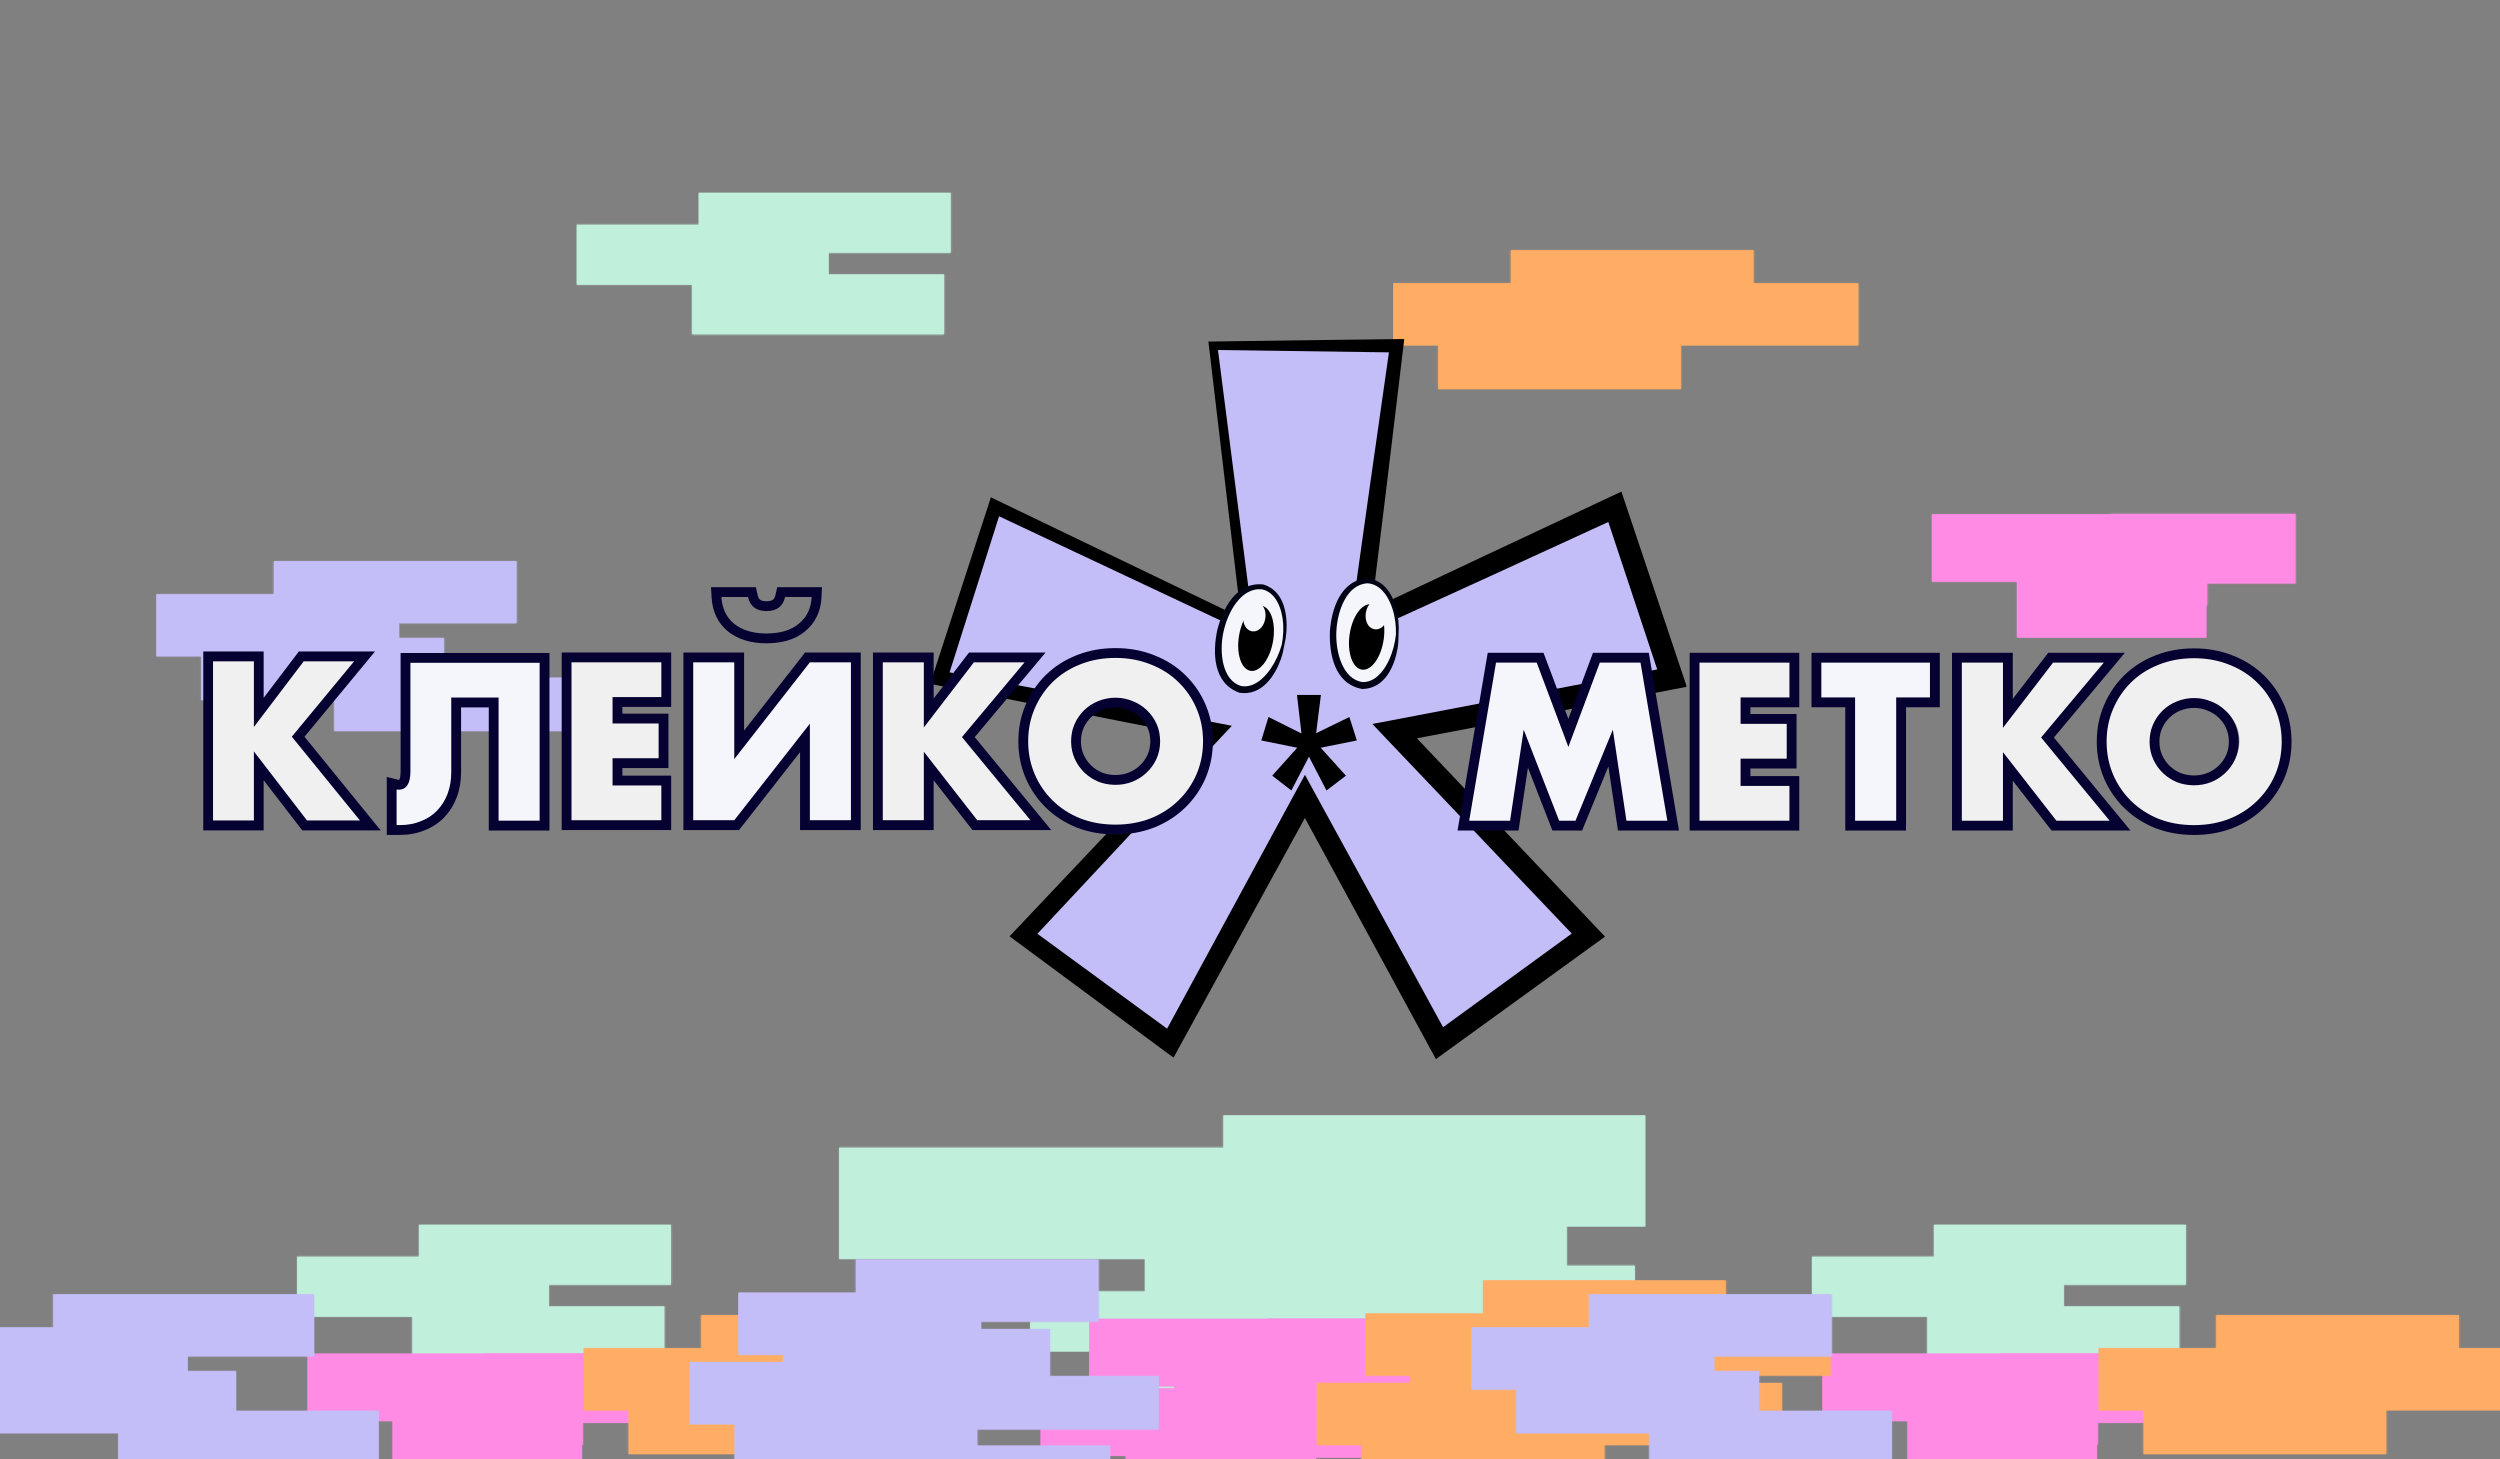 <svg width="1439" height="840" viewBox="0 0 1439 840" fill="none" xmlns="http://www.w3.org/2000/svg">
<rect x="0" y="0" width="1439" height="840" fill="#808080" stroke="none"/>
<mask id="path-1-inside-1_906_1628" fill="white">
<path d="M946.999 705.944H901.763V728.592H941.021V793.867H698.258V756.588H659V724.594H483V660.65H704.236V642H946.999V705.944Z"/>
</mask>
<path d="M946.999 705.944H901.763V728.592H941.021V793.867H698.258V756.588H659V724.594H483V660.65H704.236V642H946.999V705.944Z" fill="#C0EFDB"/>
<path d="M946.999 705.944V711.944C950.313 711.944 952.999 709.258 952.999 705.944H946.999ZM901.763 705.944V699.944C898.449 699.944 895.763 702.631 895.763 705.944H901.763ZM901.763 728.592H895.763C895.763 731.906 898.449 734.592 901.763 734.592V728.592ZM941.021 728.592H947.021C947.021 725.278 944.334 722.592 941.021 722.592V728.592ZM941.021 793.867V799.867C944.334 799.867 947.021 797.181 947.021 793.867H941.021ZM698.258 793.867H692.258C692.258 797.181 694.944 799.867 698.258 799.867V793.867ZM698.258 756.588H704.258C704.258 753.274 701.572 750.588 698.258 750.588V756.588ZM659 756.588H653C653 759.902 655.686 762.588 659 762.588V756.588ZM659 724.594H665C665 721.28 662.314 718.594 659 718.594V724.594ZM483 724.594H477C477 727.907 479.686 730.594 483 730.594V724.594ZM483 660.65V654.65C479.686 654.65 477 657.337 477 660.65H483ZM704.236 660.65V666.65C707.55 666.65 710.236 663.964 710.236 660.65H704.236ZM704.236 642V636C700.923 636 698.236 638.686 698.236 642H704.236ZM946.999 642H952.999C952.999 638.686 950.313 636 946.999 636V642ZM946.999 705.944V699.944H901.763V705.944V711.944H946.999V705.944ZM901.763 705.944H895.763V728.592H901.763H907.763V705.944H901.763ZM901.763 728.592V734.592H941.021V728.592V722.592H901.763V728.592ZM941.021 728.592H935.021V793.867H941.021H947.021V728.592H941.021ZM941.021 793.867V787.867H698.258V793.867V799.867H941.021V793.867ZM698.258 793.867H704.258V756.588H698.258H692.258V793.867H698.258ZM698.258 756.588V750.588H659V756.588V762.588H698.258V756.588ZM659 756.588H665V724.594H659H653V756.588H659ZM659 724.594V718.594H483V724.594V730.594H659V724.594ZM483 724.594H489V660.65H483H477V724.594H483ZM483 660.65V666.65H704.236V660.65V654.65H483V660.65ZM704.236 660.65H710.236V642H704.236H698.236V660.65H704.236ZM704.236 642V648H946.999V642V636H704.236V642ZM946.999 642H940.999V705.944H946.999H952.999V642H946.999Z" fill="#C0EFDB" mask="url(#path-1-inside-1_906_1628)"/>
<mask id="path-3-inside-2_906_1628" fill="white">
<path d="M1258.2 739.464H1187.96V751.941H1254.37V786.405H1109.41V757.884H1043V723.42H1113.24V705H1258.2V739.464Z"/>
</mask>
<path d="M1258.2 739.464H1187.96V751.941H1254.37V786.405H1109.41V757.884H1043V723.42H1113.24V705H1258.2V739.464Z" fill="#C0EFDB"/>
<path d="M1258.2 739.464V745.464C1261.51 745.464 1264.2 742.778 1264.2 739.464H1258.2ZM1187.96 739.464V733.464C1184.64 733.464 1181.96 736.15 1181.96 739.464H1187.96ZM1187.96 751.941H1181.96C1181.96 755.255 1184.64 757.941 1187.96 757.941V751.941ZM1254.37 751.941H1260.37C1260.37 748.628 1257.68 745.941 1254.37 745.941V751.941ZM1254.37 786.405V792.405C1257.68 792.405 1260.37 789.719 1260.37 786.405H1254.37ZM1109.41 786.405H1103.41C1103.41 789.719 1106.1 792.405 1109.41 792.405V786.405ZM1109.41 757.884H1115.41C1115.41 754.57 1112.73 751.884 1109.41 751.884V757.884ZM1043 757.884H1037C1037 761.197 1039.69 763.884 1043 763.884V757.884ZM1043 723.42V717.42C1039.69 717.42 1037 720.106 1037 723.42H1043ZM1113.24 723.42V729.42C1116.56 729.42 1119.24 726.734 1119.24 723.42H1113.24ZM1113.24 705V699C1109.93 699 1107.24 701.686 1107.24 705H1113.24ZM1258.2 705H1264.2C1264.2 701.686 1261.51 699 1258.2 699V705ZM1258.2 739.464V733.464H1187.96V739.464V745.464H1258.2V739.464ZM1187.96 739.464H1181.96V751.941H1187.96H1193.96V739.464H1187.96ZM1187.96 751.941V757.941H1254.37V751.941V745.941H1187.96V751.941ZM1254.37 751.941H1248.37V786.405H1254.37H1260.37V751.941H1254.37ZM1254.37 786.405V780.405H1109.41V786.405V792.405H1254.37V786.405ZM1109.41 786.405H1115.41V757.884H1109.41H1103.41V786.405H1109.41ZM1109.41 757.884V751.884H1043V757.884V763.884H1109.41V757.884ZM1043 757.884H1049V723.42H1043H1037V757.884H1043ZM1043 723.42V729.42H1113.24V723.42V717.42H1043V723.42ZM1113.24 723.42H1119.24V705H1113.24H1107.24V723.42H1113.24ZM1113.24 705V711H1258.2V705V699H1113.24V705ZM1258.2 705H1252.2V739.464H1258.2H1264.2V705H1258.2Z" fill="#C0EFDB" mask="url(#path-3-inside-2_906_1628)"/>
<mask id="path-5-inside-3_906_1628" fill="white">
<path d="M386.201 739.464H315.958V751.941H382.37V786.405H237.413V757.884H171V723.42H241.243V705H386.201V739.464Z"/>
</mask>
<path d="M386.201 739.464H315.958V751.941H382.37V786.405H237.413V757.884H171V723.42H241.243V705H386.201V739.464Z" fill="#C0EFDB"/>
<path d="M386.201 739.464V745.464C389.515 745.464 392.201 742.778 392.201 739.464H386.201ZM315.958 739.464V733.464C312.644 733.464 309.958 736.15 309.958 739.464H315.958ZM315.958 751.941H309.958C309.958 755.255 312.644 757.941 315.958 757.941V751.941ZM382.37 751.941H388.37C388.37 748.628 385.684 745.941 382.37 745.941V751.941ZM382.37 786.405V792.405C385.684 792.405 388.37 789.719 388.37 786.405H382.37ZM237.413 786.405H231.413C231.413 789.719 234.099 792.405 237.413 792.405V786.405ZM237.413 757.884H243.413C243.413 754.57 240.727 751.884 237.413 751.884V757.884ZM171 757.884H165C165 761.197 167.686 763.884 171 763.884V757.884ZM171 723.42V717.42C167.686 717.42 165 720.106 165 723.42H171ZM241.243 723.42V729.42C244.557 729.42 247.243 726.734 247.243 723.42H241.243ZM241.243 705V699C237.929 699 235.243 701.686 235.243 705H241.243ZM386.201 705H392.201C392.201 701.686 389.515 699 386.201 699V705ZM386.201 739.464V733.464H315.958V739.464V745.464H386.201V739.464ZM315.958 739.464H309.958V751.941H315.958H321.958V739.464H315.958ZM315.958 751.941V757.941H382.37V751.941V745.941H315.958V751.941ZM382.37 751.941H376.37V786.405H382.37H388.37V751.941H382.37ZM382.37 786.405V780.405H237.413V786.405V792.405H382.37V786.405ZM237.413 786.405H243.413V757.884H237.413H231.413V786.405H237.413ZM237.413 757.884V751.884H171V757.884V763.884H237.413V757.884ZM171 757.884H177V723.42H171H165V757.884H171ZM171 723.42V729.42H241.243V723.42V717.42H171V723.42ZM241.243 723.42H247.243V705H241.243H235.243V723.42H241.243ZM241.243 705V711H386.201V705V699H241.243V705ZM386.201 705H380.201V739.464H386.201H392.201V705H386.201Z" fill="#C0EFDB" mask="url(#path-5-inside-3_906_1628)"/>
<mask id="path-7-inside-4_906_1628" fill="white">
<path d="M808.201 759.464H737.958V771.941H804.37V806.405H659.413V777.884H593V743.42H663.243V725H808.201V759.464Z"/>
</mask>
<path d="M808.201 759.464H737.958V771.941H804.37V806.405H659.413V777.884H593V743.42H663.243V725H808.201V759.464Z" fill="#C0EFDB"/>
<path d="M808.201 759.464V765.464C811.515 765.464 814.201 762.778 814.201 759.464H808.201ZM737.958 759.464V753.464C734.644 753.464 731.958 756.15 731.958 759.464H737.958ZM737.958 771.941H731.958C731.958 775.255 734.644 777.941 737.958 777.941V771.941ZM804.37 771.941H810.37C810.37 768.628 807.684 765.941 804.37 765.941V771.941ZM804.37 806.405V812.405C807.684 812.405 810.37 809.719 810.37 806.405H804.37ZM659.413 806.405H653.413C653.413 809.719 656.099 812.405 659.413 812.405V806.405ZM659.413 777.884H665.413C665.413 774.57 662.727 771.884 659.413 771.884V777.884ZM593 777.884H587C587 781.197 589.686 783.884 593 783.884V777.884ZM593 743.42V737.42C589.686 737.42 587 740.106 587 743.42H593ZM663.243 743.42V749.42C666.557 749.42 669.243 746.734 669.243 743.42H663.243ZM663.243 725V719C659.929 719 657.243 721.686 657.243 725H663.243ZM808.201 725H814.201C814.201 721.686 811.515 719 808.201 719V725ZM808.201 759.464V753.464H737.958V759.464V765.464H808.201V759.464ZM737.958 759.464H731.958V771.941H737.958H743.958V759.464H737.958ZM737.958 771.941V777.941H804.37V771.941V765.941H737.958V771.941ZM804.37 771.941H798.37V806.405H804.37H810.37V771.941H804.37ZM804.37 806.405V800.405H659.413V806.405V812.405H804.37V806.405ZM659.413 806.405H665.413V777.884H659.413H653.413V806.405H659.413ZM659.413 777.884V771.884H593V777.884V783.884H659.413V777.884ZM593 777.884H599V743.42H593H587V777.884H593ZM593 743.42V749.42H663.243V743.42V737.42H593V743.42ZM663.243 743.42H669.243V725H663.243H657.243V743.42H663.243ZM663.243 725V731H808.201V725V719H663.243V725ZM808.201 725H802.201V759.464H808.201H814.201V725H808.201Z" fill="#C0EFDB" mask="url(#path-7-inside-4_906_1628)"/>
<mask id="path-9-inside-5_906_1628" fill="white">
<path d="M836.279 799H785.421V811.598H784.947V830.184H675.947V797.972H627V759.184H729.279V759H836.279V799Z"/>
</mask>
<path d="M836.279 799H785.421V811.598H784.947V830.184H675.947V797.972H627V759.184H729.279V759H836.279V799Z" fill="#FF8BE4"/>
<path d="M836.279 799V805C839.593 805 842.279 802.314 842.279 799H836.279ZM785.421 799V793C782.107 793 779.421 795.686 779.421 799H785.421ZM785.421 811.598V817.598C788.735 817.598 791.421 814.911 791.421 811.598H785.421ZM784.947 811.598V805.598C781.634 805.598 778.947 808.284 778.947 811.598H784.947ZM784.947 830.184V836.184C788.261 836.184 790.947 833.497 790.947 830.184H784.947ZM675.947 830.184H669.947C669.947 833.497 672.634 836.184 675.947 836.184V830.184ZM675.947 797.972H681.947C681.947 794.658 679.261 791.972 675.947 791.972V797.972ZM627 797.972H621C621 801.285 623.686 803.972 627 803.972V797.972ZM627 759.184V753.184C623.686 753.184 621 755.87 621 759.184H627ZM729.279 759.184V765.184C732.593 765.184 735.279 762.497 735.279 759.184H729.279ZM729.279 759V753C725.966 753 723.279 755.686 723.279 759H729.279ZM836.279 759H842.279C842.279 755.686 839.593 753 836.279 753V759ZM836.279 799V793H785.421V799V805H836.279V799ZM785.421 799H779.421V811.598H785.421H791.421V799H785.421ZM785.421 811.598V805.598H784.947V811.598V817.598H785.421V811.598ZM784.947 811.598H778.947V830.184H784.947H790.947V811.598H784.947ZM784.947 830.184V824.184H675.947V830.184V836.184H784.947V830.184ZM675.947 830.184H681.947V797.972H675.947H669.947V830.184H675.947ZM675.947 797.972V791.972H627V797.972V803.972H675.947V797.972ZM627 797.972H633V759.184H627H621V797.972H627ZM627 759.184V765.184H729.279V759.184V753.184H627V759.184ZM729.279 759.184H735.279V759H729.279H723.279V759.184H729.279ZM729.279 759V765H836.279V759V753H729.279V759ZM836.279 759H830.279V799H836.279H842.279V759H836.279Z" fill="#FF8BE4" mask="url(#path-9-inside-5_906_1628)"/>
<mask id="path-11-inside-6_906_1628" fill="white">
<path d="M1258.28 819H1207.42V831.598H1206.95V850.184H1097.95V817.972H1049V779.184H1151.28V779H1258.28V819Z"/>
</mask>
<path d="M1258.28 819H1207.42V831.598H1206.95V850.184H1097.95V817.972H1049V779.184H1151.28V779H1258.28V819Z" fill="#FF8BE4"/>
<path d="M1258.28 819V825C1261.59 825 1264.28 822.314 1264.28 819H1258.28ZM1207.42 819V813C1204.11 813 1201.42 815.686 1201.42 819H1207.42ZM1207.42 831.598V837.598C1210.73 837.598 1213.42 834.911 1213.42 831.598H1207.42ZM1206.95 831.598V825.598C1203.63 825.598 1200.95 828.284 1200.95 831.598H1206.95ZM1206.95 850.184V856.184C1210.26 856.184 1212.95 853.497 1212.95 850.184H1206.95ZM1097.95 850.184H1091.95C1091.95 853.497 1094.63 856.184 1097.95 856.184V850.184ZM1097.95 817.972H1103.95C1103.95 814.658 1101.26 811.972 1097.95 811.972V817.972ZM1049 817.972H1043C1043 821.285 1045.69 823.972 1049 823.972V817.972ZM1049 779.184V773.184C1045.69 773.184 1043 775.87 1043 779.184H1049ZM1151.28 779.184V785.184C1154.59 785.184 1157.28 782.497 1157.28 779.184H1151.28ZM1151.28 779V773C1147.97 773 1145.28 775.686 1145.28 779H1151.28ZM1258.28 779H1264.28C1264.28 775.686 1261.59 773 1258.28 773V779ZM1258.28 819V813H1207.42V819V825H1258.28V819ZM1207.42 819H1201.42V831.598H1207.42H1213.42V819H1207.42ZM1207.42 831.598V825.598H1206.95V831.598V837.598H1207.42V831.598ZM1206.95 831.598H1200.95V850.184H1206.95H1212.95V831.598H1206.95ZM1206.95 850.184V844.184H1097.95V850.184V856.184H1206.95V850.184ZM1097.95 850.184H1103.95V817.972H1097.95H1091.95V850.184H1097.95ZM1097.95 817.972V811.972H1049V817.972V823.972H1097.95V817.972ZM1049 817.972H1055V779.184H1049H1043V817.972H1049ZM1049 779.184V785.184H1151.28V779.184V773.184H1049V779.184ZM1151.28 779.184H1157.28V779H1151.28H1145.28V779.184H1151.28ZM1151.28 779V785H1258.28V779V773H1151.28V779ZM1258.28 779H1252.28V819H1258.28H1264.28V779H1258.28Z" fill="#FF8BE4" mask="url(#path-11-inside-6_906_1628)"/>
<mask id="path-13-inside-7_906_1628" fill="white">
<path d="M386.279 819H335.421V831.598H334.947V850.184H225.947V817.972H177V779.184H279.279V779H386.279V819Z"/>
</mask>
<path d="M386.279 819H335.421V831.598H334.947V850.184H225.947V817.972H177V779.184H279.279V779H386.279V819Z" fill="#FF8BE4"/>
<path d="M386.279 819V825C389.593 825 392.279 822.314 392.279 819H386.279ZM335.421 819V813C332.107 813 329.421 815.686 329.421 819H335.421ZM335.421 831.598V837.598C338.735 837.598 341.421 834.911 341.421 831.598H335.421ZM334.947 831.598V825.598C331.634 825.598 328.947 828.284 328.947 831.598H334.947ZM334.947 850.184V856.184C338.261 856.184 340.947 853.497 340.947 850.184H334.947ZM225.947 850.184H219.947C219.947 853.497 222.634 856.184 225.947 856.184V850.184ZM225.947 817.972H231.947C231.947 814.658 229.261 811.972 225.947 811.972V817.972ZM177 817.972H171C171 821.285 173.686 823.972 177 823.972V817.972ZM177 779.184V773.184C173.686 773.184 171 775.87 171 779.184H177ZM279.279 779.184V785.184C282.593 785.184 285.279 782.497 285.279 779.184H279.279ZM279.279 779V773C275.966 773 273.279 775.686 273.279 779H279.279ZM386.279 779H392.279C392.279 775.686 389.593 773 386.279 773V779ZM386.279 819V813H335.421V819V825H386.279V819ZM335.421 819H329.421V831.598H335.421H341.421V819H335.421ZM335.421 831.598V825.598H334.947V831.598V837.598H335.421V831.598ZM334.947 831.598H328.947V850.184H334.947H340.947V831.598H334.947ZM334.947 850.184V844.184H225.947V850.184V856.184H334.947V850.184ZM225.947 850.184H231.947V817.972H225.947H219.947V850.184H225.947ZM225.947 817.972V811.972H177V817.972V823.972H225.947V817.972ZM177 817.972H183V779.184H177H171V817.972H177ZM177 779.184V785.184H279.279V779.184V773.184H177V779.184ZM279.279 779.184H285.279V779H279.279H273.279V779.184H279.279ZM279.279 779V785H386.279V779V773H279.279V779ZM386.279 779H380.279V819H386.279H392.279V779H386.279Z" fill="#FF8BE4" mask="url(#path-13-inside-7_906_1628)"/>
<mask id="path-15-inside-8_906_1628" fill="white">
<path d="M808.279 839H757.421V851.598H756.947V870.184H647.947V837.972H599V799.184H701.279V799H808.279V839Z"/>
</mask>
<path d="M808.279 839H757.421V851.598H756.947V870.184H647.947V837.972H599V799.184H701.279V799H808.279V839Z" fill="#FF8BE4"/>
<path d="M808.279 839V845C811.593 845 814.279 842.314 814.279 839H808.279ZM757.421 839V833C754.107 833 751.421 835.686 751.421 839H757.421ZM757.421 851.598V857.598C760.735 857.598 763.421 854.911 763.421 851.598H757.421ZM756.947 851.598V845.598C753.634 845.598 750.947 848.284 750.947 851.598H756.947ZM756.947 870.184V876.184C760.261 876.184 762.947 873.497 762.947 870.184H756.947ZM647.947 870.184H641.947C641.947 873.497 644.634 876.184 647.947 876.184V870.184ZM647.947 837.972H653.947C653.947 834.658 651.261 831.972 647.947 831.972V837.972ZM599 837.972H593C593 841.285 595.686 843.972 599 843.972V837.972ZM599 799.184V793.184C595.686 793.184 593 795.87 593 799.184H599ZM701.279 799.184V805.184C704.593 805.184 707.279 802.497 707.279 799.184H701.279ZM701.279 799V793C697.966 793 695.279 795.686 695.279 799H701.279ZM808.279 799H814.279C814.279 795.686 811.593 793 808.279 793V799ZM808.279 839V833H757.421V839V845H808.279V839ZM757.421 839H751.421V851.598H757.421H763.421V839H757.421ZM757.421 851.598V845.598H756.947V851.598V857.598H757.421V851.598ZM756.947 851.598H750.947V870.184H756.947H762.947V851.598H756.947ZM756.947 870.184V864.184H647.947V870.184V876.184H756.947V870.184ZM647.947 870.184H653.947V837.972H647.947H641.947V870.184H647.947ZM647.947 837.972V831.972H599V837.972V843.972H647.947V837.972ZM599 837.972H605V799.184H599H593V837.972H599ZM599 799.184V805.184H701.279V799.184V793.184H599V799.184ZM701.279 799.184H707.279V799H701.279H695.279V799.184H701.279ZM701.279 799V805H808.279V799V793H701.279V799ZM808.279 799H802.279V839H808.279H814.279V799H808.279Z" fill="#FF8BE4" mask="url(#path-15-inside-8_906_1628)"/>
<mask id="path-17-inside-9_906_1628" fill="white">
<path d="M993.305 756.069H1053.59V791.748H951.475V816.97H811.836V791.748H786V756.069H853.666V737H993.305V756.069Z"/>
</mask>
<path d="M993.305 756.069H1053.59V791.748H951.475V816.97H811.836V791.748H786V756.069H853.666V737H993.305V756.069Z" fill="#FFAD64"/>
<path d="M993.305 756.069H987.305C987.305 759.383 989.991 762.069 993.305 762.069V756.069ZM1053.59 756.069H1059.59C1059.59 752.756 1056.9 750.069 1053.59 750.069V756.069ZM1053.59 791.748V797.748C1056.9 797.748 1059.59 795.062 1059.59 791.748H1053.59ZM951.475 791.748V785.748C948.161 785.748 945.475 788.434 945.475 791.748H951.475ZM951.475 816.97V822.97C954.788 822.97 957.475 820.283 957.475 816.97H951.475ZM811.836 816.97H805.836C805.836 820.283 808.522 822.97 811.836 822.97V816.97ZM811.836 791.748H817.836C817.836 788.434 815.15 785.748 811.836 785.748V791.748ZM786 791.748H780C780 795.062 782.686 797.748 786 797.748V791.748ZM786 756.069V750.069C782.686 750.069 780 752.756 780 756.069H786ZM853.666 756.069V762.069C856.98 762.069 859.666 759.383 859.666 756.069H853.666ZM853.666 737V731C850.352 731 847.666 733.686 847.666 737H853.666ZM993.305 737H999.305C999.305 733.686 996.618 731 993.305 731V737ZM993.305 756.069V762.069H1053.59V756.069V750.069H993.305V756.069ZM1053.59 756.069H1047.59V791.748H1053.59H1059.59V756.069H1053.59ZM1053.59 791.748V785.748H951.475V791.748V797.748H1053.59V791.748ZM951.475 791.748H945.475V816.97H951.475H957.475V791.748H951.475ZM951.475 816.97V810.97H811.836V816.97V822.97H951.475V816.97ZM811.836 816.97H817.836V791.748H811.836H805.836V816.97H811.836ZM811.836 791.748V785.748H786V791.748V797.748H811.836V791.748ZM786 791.748H792V756.069H786H780V791.748H786ZM786 756.069V762.069H853.666V756.069V750.069H786V756.069ZM853.666 756.069H859.666V737H853.666H847.666V756.069H853.666ZM853.666 737V743H993.305V737V731H853.666V737ZM993.305 737H987.305V756.069H993.305H999.305V737H993.305Z" fill="#FFAD64" mask="url(#path-17-inside-9_906_1628)"/>
<mask id="path-19-inside-10_906_1628" fill="white">
<path d="M1415.3 776.069H1475.59V811.748H1373.47V836.97H1233.84V811.748H1208V776.069H1275.67V757H1415.3V776.069Z"/>
</mask>
<path d="M1415.3 776.069H1475.59V811.748H1373.47V836.97H1233.84V811.748H1208V776.069H1275.67V757H1415.3V776.069Z" fill="#FFAD64"/>
<path d="M1415.3 776.069H1409.3C1409.3 779.383 1411.99 782.069 1415.3 782.069V776.069ZM1475.59 776.069H1481.59C1481.59 772.756 1478.9 770.069 1475.59 770.069V776.069ZM1475.59 811.748V817.748C1478.9 817.748 1481.59 815.062 1481.59 811.748H1475.59ZM1373.47 811.748V805.748C1370.16 805.748 1367.47 808.434 1367.47 811.748H1373.47ZM1373.47 836.97V842.97C1376.79 842.97 1379.47 840.283 1379.47 836.97H1373.47ZM1233.84 836.97H1227.84C1227.84 840.283 1230.52 842.97 1233.84 842.97V836.97ZM1233.84 811.748H1239.84C1239.84 808.434 1237.15 805.748 1233.84 805.748V811.748ZM1208 811.748H1202C1202 815.062 1204.69 817.748 1208 817.748V811.748ZM1208 776.069V770.069C1204.69 770.069 1202 772.756 1202 776.069H1208ZM1275.67 776.069V782.069C1278.98 782.069 1281.67 779.383 1281.67 776.069H1275.67ZM1275.67 757V751C1272.35 751 1269.67 753.686 1269.67 757H1275.67ZM1415.3 757H1421.3C1421.3 753.686 1418.62 751 1415.3 751V757ZM1415.3 776.069V782.069H1475.59V776.069V770.069H1415.3V776.069ZM1475.59 776.069H1469.59V811.748H1475.59H1481.59V776.069H1475.59ZM1475.59 811.748V805.748H1373.47V811.748V817.748H1475.59V811.748ZM1373.47 811.748H1367.47V836.97H1373.47H1379.47V811.748H1373.47ZM1373.47 836.97V830.97H1233.84V836.97V842.97H1373.47V836.97ZM1233.84 836.97H1239.84V811.748H1233.84H1227.84V836.97H1233.84ZM1233.84 811.748V805.748H1208V811.748V817.748H1233.84V811.748ZM1208 811.748H1214V776.069H1208H1202V811.748H1208ZM1208 776.069V782.069H1275.67V776.069V770.069H1208V776.069ZM1275.67 776.069H1281.67V757H1275.67H1269.67V776.069H1275.67ZM1275.67 757V763H1415.3V757V751H1275.67V757ZM1415.3 757H1409.3V776.069H1415.3H1421.3V757H1415.3Z" fill="#FFAD64" mask="url(#path-19-inside-10_906_1628)"/>
<mask id="path-21-inside-11_906_1628" fill="white">
<path d="M543.305 776.069H603.59V811.748H501.475V836.97H361.836V811.748H336V776.069H403.666V757H543.305V776.069Z"/>
</mask>
<path d="M543.305 776.069H603.59V811.748H501.475V836.97H361.836V811.748H336V776.069H403.666V757H543.305V776.069Z" fill="#FFAD64"/>
<path d="M543.305 776.069H537.305C537.305 779.383 539.991 782.069 543.305 782.069V776.069ZM603.59 776.069H609.59C609.59 772.756 606.904 770.069 603.59 770.069V776.069ZM603.59 811.748V817.748C606.904 817.748 609.59 815.062 609.59 811.748H603.59ZM501.475 811.748V805.748C498.161 805.748 495.475 808.434 495.475 811.748H501.475ZM501.475 836.97V842.97C504.788 842.97 507.475 840.283 507.475 836.97H501.475ZM361.836 836.97H355.836C355.836 840.283 358.522 842.97 361.836 842.97V836.97ZM361.836 811.748H367.836C367.836 808.434 365.15 805.748 361.836 805.748V811.748ZM336 811.748H330C330 815.062 332.686 817.748 336 817.748V811.748ZM336 776.069V770.069C332.686 770.069 330 772.756 330 776.069H336ZM403.666 776.069V782.069C406.98 782.069 409.666 779.383 409.666 776.069H403.666ZM403.666 757V751C400.352 751 397.666 753.686 397.666 757H403.666ZM543.305 757H549.305C549.305 753.686 546.618 751 543.305 751V757ZM543.305 776.069V782.069H603.59V776.069V770.069H543.305V776.069ZM603.59 776.069H597.59V811.748H603.59H609.59V776.069H603.59ZM603.59 811.748V805.748H501.475V811.748V817.748H603.59V811.748ZM501.475 811.748H495.475V836.97H501.475H507.475V811.748H501.475ZM501.475 836.97V830.97H361.836V836.97V842.97H501.475V836.97ZM361.836 836.97H367.836V811.748H361.836H355.836V836.97H361.836ZM361.836 811.748V805.748H336V811.748V817.748H361.836V811.748ZM336 811.748H342V776.069H336H330V811.748H336ZM336 776.069V782.069H403.666V776.069V770.069H336V776.069ZM403.666 776.069H409.666V757H403.666H397.666V776.069H403.666ZM403.666 757V763H543.305V757V751H403.666V757ZM543.305 757H537.305V776.069H543.305H549.305V757H543.305Z" fill="#FFAD64" mask="url(#path-21-inside-11_906_1628)"/>
<mask id="path-23-inside-12_906_1628" fill="white">
<path d="M965.305 796.069H1025.59V831.748H923.475V856.97H783.836V831.748H758V796.069H825.666V777H965.305V796.069Z"/>
</mask>
<path d="M965.305 796.069H1025.59V831.748H923.475V856.97H783.836V831.748H758V796.069H825.666V777H965.305V796.069Z" fill="#FFAD64"/>
<path d="M965.305 796.069H959.305C959.305 799.383 961.991 802.069 965.305 802.069V796.069ZM1025.59 796.069H1031.59C1031.59 792.756 1028.9 790.069 1025.59 790.069V796.069ZM1025.59 831.748V837.748C1028.9 837.748 1031.59 835.062 1031.59 831.748H1025.59ZM923.475 831.748V825.748C920.161 825.748 917.475 828.434 917.475 831.748H923.475ZM923.475 856.97V862.97C926.788 862.97 929.475 860.283 929.475 856.97H923.475ZM783.836 856.97H777.836C777.836 860.283 780.522 862.97 783.836 862.97V856.97ZM783.836 831.748H789.836C789.836 828.434 787.15 825.748 783.836 825.748V831.748ZM758 831.748H752C752 835.062 754.686 837.748 758 837.748V831.748ZM758 796.069V790.069C754.686 790.069 752 792.756 752 796.069H758ZM825.666 796.069V802.069C828.98 802.069 831.666 799.383 831.666 796.069H825.666ZM825.666 777V771C822.352 771 819.666 773.686 819.666 777H825.666ZM965.305 777H971.305C971.305 773.686 968.618 771 965.305 771V777ZM965.305 796.069V802.069H1025.59V796.069V790.069H965.305V796.069ZM1025.59 796.069H1019.59V831.748H1025.59H1031.59V796.069H1025.59ZM1025.59 831.748V825.748H923.475V831.748V837.748H1025.59V831.748ZM923.475 831.748H917.475V856.97H923.475H929.475V831.748H923.475ZM923.475 856.97V850.97H783.836V856.97V862.97H923.475V856.97ZM783.836 856.97H789.836V831.748H783.836H777.836V856.97H783.836ZM783.836 831.748V825.748H758V831.748V837.748H783.836V831.748ZM758 831.748H764V796.069H758H752V831.748H758ZM758 796.069V802.069H825.666V796.069V790.069H758V796.069ZM825.666 796.069H831.666V777H825.666H819.666V796.069H825.666ZM825.666 777V783H965.305V777V771H825.666V777ZM965.305 777H959.305V796.069H965.305H971.305V777H965.305Z" fill="#FFAD64" mask="url(#path-23-inside-12_906_1628)"/>
<mask id="path-25-inside-13_906_1628" fill="white">
<path d="M632.305 760.679H564.639V769.291H590.475V792.112H666.898V822.74H527.462V804.97H450.836V779.748H425V744.069H492.666V725H632.305V760.679Z"/>
</mask>
<path d="M632.305 760.679H564.639V769.291H590.475V792.112H666.898V822.74H527.462V804.97H450.836V779.748H425V744.069H492.666V725H632.305V760.679Z" fill="#C3BEF8"/>
<path d="M632.305 760.679V766.679C635.618 766.679 638.305 763.992 638.305 760.679H632.305ZM564.639 760.679V754.679C561.325 754.679 558.639 757.365 558.639 760.679H564.639ZM564.639 769.291H558.639C558.639 772.605 561.325 775.291 564.639 775.291V769.291ZM590.475 769.291H596.475C596.475 765.977 593.788 763.291 590.475 763.291V769.291ZM590.475 792.112H584.475C584.475 795.426 587.161 798.112 590.475 798.112V792.112ZM666.898 792.112H672.898C672.898 788.799 670.212 786.112 666.898 786.112V792.112ZM666.898 822.74V828.74C670.212 828.74 672.898 826.054 672.898 822.74H666.898ZM527.462 822.74H521.462C521.462 826.054 524.148 828.74 527.462 828.74V822.74ZM527.462 804.97H533.462C533.462 801.656 530.776 798.97 527.462 798.97V804.97ZM450.836 804.97H444.836C444.836 808.283 447.522 810.97 450.836 810.97V804.97ZM450.836 779.748H456.836C456.836 776.434 454.15 773.748 450.836 773.748V779.748ZM425 779.748H419C419 783.062 421.686 785.748 425 785.748V779.748ZM425 744.069V738.069C421.686 738.069 419 740.756 419 744.069H425ZM492.666 744.069V750.069C495.98 750.069 498.666 747.383 498.666 744.069H492.666ZM492.666 725V719C489.352 719 486.666 721.686 486.666 725H492.666ZM632.305 725H638.305C638.305 721.686 635.618 719 632.305 719V725ZM632.305 760.679V754.679H564.639V760.679V766.679H632.305V760.679ZM564.639 760.679H558.639V769.291H564.639H570.639V760.679H564.639ZM564.639 769.291V775.291H590.475V769.291V763.291H564.639V769.291ZM590.475 769.291H584.475V792.112H590.475H596.475V769.291H590.475ZM590.475 792.112V798.112H666.898V792.112V786.112H590.475V792.112ZM666.898 792.112H660.898V822.74H666.898H672.898V792.112H666.898ZM666.898 822.74V816.74H527.462V822.74V828.74H666.898V822.74ZM527.462 822.74H533.462V804.97H527.462H521.462V822.74H527.462ZM527.462 804.97V798.97H450.836V804.97V810.97H527.462V804.97ZM450.836 804.97H456.836V779.748H450.836H444.836V804.97H450.836ZM450.836 779.748V773.748H425V779.748V785.748H450.836V779.748ZM425 779.748H431V744.069H425H419V779.748H425ZM425 744.069V750.069H492.666V744.069V738.069H425V744.069ZM492.666 744.069H498.666V725H492.666H486.666V744.069H492.666ZM492.666 725V731H632.305V725V719H492.666V725ZM632.305 725H626.305V760.679H632.305H638.305V725H632.305Z" fill="#C3BEF8" mask="url(#path-25-inside-13_906_1628)"/>
<mask id="path-27-inside-14_906_1628" fill="white">
<path d="M1054.3 780.679H986.639V789.291H1012.47V812.112H1088.9V842.74H949.462V824.97H872.836V799.748H847V764.069H914.666V745H1054.3V780.679Z"/>
</mask>
<path d="M1054.3 780.679H986.639V789.291H1012.47V812.112H1088.9V842.74H949.462V824.97H872.836V799.748H847V764.069H914.666V745H1054.3V780.679Z" fill="#C3BEF8"/>
<path d="M1054.3 780.679V786.679C1057.62 786.679 1060.3 783.992 1060.3 780.679H1054.3ZM986.639 780.679V774.679C983.325 774.679 980.639 777.365 980.639 780.679H986.639ZM986.639 789.291H980.639C980.639 792.605 983.325 795.291 986.639 795.291V789.291ZM1012.47 789.291H1018.47C1018.47 785.977 1015.79 783.291 1012.47 783.291V789.291ZM1012.47 812.112H1006.47C1006.47 815.426 1009.16 818.112 1012.47 818.112V812.112ZM1088.9 812.112H1094.9C1094.9 808.799 1092.21 806.112 1088.9 806.112V812.112ZM1088.9 842.74V848.74C1092.21 848.74 1094.9 846.054 1094.9 842.74H1088.9ZM949.462 842.74H943.462C943.462 846.054 946.148 848.74 949.462 848.74V842.74ZM949.462 824.97H955.462C955.462 821.656 952.776 818.97 949.462 818.97V824.97ZM872.836 824.97H866.836C866.836 828.283 869.522 830.97 872.836 830.97V824.97ZM872.836 799.748H878.836C878.836 796.434 876.15 793.748 872.836 793.748V799.748ZM847 799.748H841C841 803.062 843.686 805.748 847 805.748V799.748ZM847 764.069V758.069C843.686 758.069 841 760.756 841 764.069H847ZM914.666 764.069V770.069C917.98 770.069 920.666 767.383 920.666 764.069H914.666ZM914.666 745V739C911.352 739 908.666 741.686 908.666 745H914.666ZM1054.3 745H1060.3C1060.3 741.686 1057.62 739 1054.3 739V745ZM1054.3 780.679V774.679H986.639V780.679V786.679H1054.3V780.679ZM986.639 780.679H980.639V789.291H986.639H992.639V780.679H986.639ZM986.639 789.291V795.291H1012.47V789.291V783.291H986.639V789.291ZM1012.47 789.291H1006.47V812.112H1012.47H1018.47V789.291H1012.47ZM1012.47 812.112V818.112H1088.9V812.112V806.112H1012.47V812.112ZM1088.9 812.112H1082.9V842.74H1088.9H1094.9V812.112H1088.9ZM1088.9 842.74V836.74H949.462V842.74V848.74H1088.9V842.74ZM949.462 842.74H955.462V824.97H949.462H943.462V842.74H949.462ZM949.462 824.97V818.97H872.836V824.97V830.97H949.462V824.97ZM872.836 824.97H878.836V799.748H872.836H866.836V824.97H872.836ZM872.836 799.748V793.748H847V799.748V805.748H872.836V799.748ZM847 799.748H853V764.069H847H841V799.748H847ZM847 764.069V770.069H914.666V764.069V758.069H847V764.069ZM914.666 764.069H920.666V745H914.666H908.666V764.069H914.666ZM914.666 745V751H1054.3V745V739H914.666V745ZM1054.3 745H1048.3V780.679H1054.3H1060.3V745H1054.3Z" fill="#C3BEF8" mask="url(#path-27-inside-14_906_1628)"/>
<mask id="path-29-inside-15_906_1628" fill="white">
<path d="M180.73 780.679H108.029V789.291H135.788V812.112H217.899V842.74H68.087V824.97H-14.241V799.748H-42V764.069H30.701V745H180.73V780.679Z"/>
</mask>
<path d="M180.73 780.679H108.029V789.291H135.788V812.112H217.899V842.74H68.087V824.97H-14.241V799.748H-42V764.069H30.701V745H180.73V780.679Z" fill="#C3BEF8"/>
<path d="M180.73 780.679V786.679C184.044 786.679 186.73 783.992 186.73 780.679H180.73ZM108.029 780.679V774.679C104.716 774.679 102.029 777.365 102.029 780.679H108.029ZM108.029 789.291H102.029C102.029 792.605 104.716 795.291 108.029 795.291V789.291ZM135.788 789.291H141.788C141.788 785.977 139.102 783.291 135.788 783.291V789.291ZM135.788 812.112H129.788C129.788 815.426 132.474 818.112 135.788 818.112V812.112ZM217.899 812.112H223.899C223.899 808.799 221.213 806.112 217.899 806.112V812.112ZM217.899 842.74V848.74C221.213 848.74 223.899 846.054 223.899 842.74H217.899ZM68.087 842.74H62.087C62.087 846.054 64.773 848.74 68.087 848.74V842.74ZM68.087 824.97H74.087C74.087 821.656 71.401 818.97 68.087 818.97V824.97ZM-14.241 824.97H-20.241C-20.241 828.283 -17.555 830.97 -14.241 830.97V824.97ZM-14.241 799.748H-8.241C-8.241 796.434 -10.928 793.748 -14.241 793.748V799.748ZM-42 799.748H-48C-48 803.062 -45.314 805.748 -42 805.748V799.748ZM-42 764.069V758.069C-45.314 758.069 -48 760.756 -48 764.069H-42ZM30.701 764.069V770.069C34.015 770.069 36.701 767.383 36.701 764.069H30.701ZM30.701 745V739C27.387 739 24.701 741.686 24.701 745H30.701ZM180.73 745H186.73C186.73 741.686 184.044 739 180.73 739V745ZM180.73 780.679V774.679H108.029V780.679V786.679H180.73V780.679ZM108.029 780.679H102.029V789.291H108.029H114.029V780.679H108.029ZM108.029 789.291V795.291H135.788V789.291V783.291H108.029V789.291ZM135.788 789.291H129.788V812.112H135.788H141.788V789.291H135.788ZM135.788 812.112V818.112H217.899V812.112V806.112H135.788V812.112ZM217.899 812.112H211.899V842.74H217.899H223.899V812.112H217.899ZM217.899 842.74V836.74H68.087V842.74V848.74H217.899V842.74ZM68.087 842.74H74.087V824.97H68.087H62.087V842.74H68.087ZM68.087 824.97V818.97H-14.241V824.97V830.97H68.087V824.97ZM-14.241 824.97H-8.241V799.748H-14.241H-20.241V824.97H-14.241ZM-14.241 799.748V793.748H-42V799.748V805.748H-14.241V799.748ZM-42 799.748H-36V764.069H-42H-48V799.748H-42ZM-42 764.069V770.069H30.701V764.069V758.069H-42V764.069ZM30.701 764.069H36.701V745H30.701H24.701V764.069H30.701ZM30.701 745V751H180.73V745V739H30.701V745ZM180.73 745H174.73V780.679H180.73H186.73V745H180.73Z" fill="#C3BEF8" mask="url(#path-29-inside-15_906_1628)"/>
<mask id="path-31-inside-16_906_1628" fill="white">
<path d="M604.305 800.679H536.639V809.291H562.475V832.112H638.898V862.74H499.462V844.97H422.836V819.748H397V784.069H464.666V765H604.305V800.679Z"/>
</mask>
<path d="M604.305 800.679H536.639V809.291H562.475V832.112H638.898V862.74H499.462V844.97H422.836V819.748H397V784.069H464.666V765H604.305V800.679Z" fill="#C3BEF8"/>
<path d="M604.305 800.679V806.679C607.618 806.679 610.305 803.992 610.305 800.679H604.305ZM536.639 800.679V794.679C533.325 794.679 530.639 797.365 530.639 800.679H536.639ZM536.639 809.291H530.639C530.639 812.605 533.325 815.291 536.639 815.291V809.291ZM562.475 809.291H568.475C568.475 805.977 565.788 803.291 562.475 803.291V809.291ZM562.475 832.112H556.475C556.475 835.426 559.161 838.112 562.475 838.112V832.112ZM638.898 832.112H644.898C644.898 828.799 642.212 826.112 638.898 826.112V832.112ZM638.898 862.74V868.74C642.212 868.74 644.898 866.054 644.898 862.74H638.898ZM499.462 862.74H493.462C493.462 866.054 496.148 868.74 499.462 868.74V862.74ZM499.462 844.97H505.462C505.462 841.656 502.776 838.97 499.462 838.97V844.97ZM422.836 844.97H416.836C416.836 848.283 419.522 850.97 422.836 850.97V844.97ZM422.836 819.748H428.836C428.836 816.434 426.15 813.748 422.836 813.748V819.748ZM397 819.748H391C391 823.062 393.686 825.748 397 825.748V819.748ZM397 784.069V778.069C393.686 778.069 391 780.756 391 784.069H397ZM464.666 784.069V790.069C467.98 790.069 470.666 787.383 470.666 784.069H464.666ZM464.666 765V759C461.352 759 458.666 761.686 458.666 765H464.666ZM604.305 765H610.305C610.305 761.686 607.618 759 604.305 759V765ZM604.305 800.679V794.679H536.639V800.679V806.679H604.305V800.679ZM536.639 800.679H530.639V809.291H536.639H542.639V800.679H536.639ZM536.639 809.291V815.291H562.475V809.291V803.291H536.639V809.291ZM562.475 809.291H556.475V832.112H562.475H568.475V809.291H562.475ZM562.475 832.112V838.112H638.898V832.112V826.112H562.475V832.112ZM638.898 832.112H632.898V862.74H638.898H644.898V832.112H638.898ZM638.898 862.74V856.74H499.462V862.74V868.74H638.898V862.74ZM499.462 862.74H505.462V844.97H499.462H493.462V862.74H499.462ZM499.462 844.97V838.97H422.836V844.97V850.97H499.462V844.97ZM422.836 844.97H428.836V819.748H422.836H416.836V844.97H422.836ZM422.836 819.748V813.748H397V819.748V825.748H422.836V819.748ZM397 819.748H403V784.069H397H391V819.748H397ZM397 784.069V790.069H464.666V784.069V778.069H397V784.069ZM464.666 784.069H470.666V765H464.666H458.666V784.069H464.666ZM464.666 765V771H604.305V765V759H464.666V765ZM604.305 765H598.305V800.679H604.305H610.305V765H604.305Z" fill="#C3BEF8" mask="url(#path-31-inside-16_906_1628)"/>
<mask id="path-33-inside-17_906_1628" fill="white">
<path d="M547.201 145.464H476.958V157.941H543.37V192.405H398.413V163.884H332V129.42H402.243V111H547.201V145.464Z"/>
</mask>
<path d="M547.201 145.464H476.958V157.941H543.37V192.405H398.413V163.884H332V129.42H402.243V111H547.201V145.464Z" fill="#C0EFDB"/>
<path d="M547.201 145.464V151.464C550.515 151.464 553.201 148.778 553.201 145.464H547.201ZM476.958 145.464V139.464C473.644 139.464 470.958 142.15 470.958 145.464H476.958ZM476.958 157.941H470.958C470.958 161.255 473.644 163.941 476.958 163.941V157.941ZM543.37 157.941H549.37C549.37 154.628 546.684 151.941 543.37 151.941V157.941ZM543.37 192.405V198.405C546.684 198.405 549.37 195.719 549.37 192.405H543.37ZM398.413 192.405H392.413C392.413 195.719 395.099 198.405 398.413 198.405V192.405ZM398.413 163.884H404.413C404.413 160.57 401.727 157.884 398.413 157.884V163.884ZM332 163.884H326C326 167.197 328.686 169.884 332 169.884V163.884ZM332 129.42V123.42C328.686 123.42 326 126.106 326 129.42H332ZM402.243 129.42V135.42C405.557 135.42 408.243 132.734 408.243 129.42H402.243ZM402.243 111V105C398.929 105 396.243 107.686 396.243 111H402.243ZM547.201 111H553.201C553.201 107.686 550.515 105 547.201 105V111ZM547.201 145.464V139.464H476.958V145.464V151.464H547.201V145.464ZM476.958 145.464H470.958V157.941H476.958H482.958V145.464H476.958ZM476.958 157.941V163.941H543.37V157.941V151.941H476.958V157.941ZM543.37 157.941H537.37V192.405H543.37H549.37V157.941H543.37ZM543.37 192.405V186.405H398.413V192.405V198.405H543.37V192.405ZM398.413 192.405H404.413V163.884H398.413H392.413V192.405H398.413ZM398.413 163.884V157.884H332V163.884V169.884H398.413V163.884ZM332 163.884H338V129.42H332H326V163.884H332ZM332 129.42V135.42H402.243V129.42V123.42H332V129.42ZM402.243 129.42H408.243V111H402.243H396.243V129.42H402.243ZM402.243 111V117H547.201V111V105H402.243V111ZM547.201 111H541.201V145.464H547.201H553.201V111H547.201Z" fill="#C0EFDB" mask="url(#path-33-inside-17_906_1628)"/>
<mask id="path-35-inside-18_906_1628" fill="white">
<path d="M1321.28 335.816H1270.42V348.414H1269.95V367H1160.95V334.788H1112V296H1214.28V295.816H1321.28V335.816Z"/>
</mask>
<path d="M1321.28 335.816H1270.42V348.414H1269.95V367H1160.95V334.788H1112V296H1214.28V295.816H1321.28V335.816Z" fill="#FF8BE4"/>
<path d="M1321.28 335.816V341.816C1324.59 341.816 1327.28 339.13 1327.28 335.816H1321.28ZM1270.42 335.816V329.816C1267.11 329.816 1264.42 332.503 1264.42 335.816H1270.42ZM1270.42 348.414V354.414C1273.73 354.414 1276.42 351.728 1276.42 348.414H1270.42ZM1269.95 348.414V342.414C1266.63 342.414 1263.95 345.1 1263.95 348.414H1269.95ZM1269.95 367V373C1273.26 373 1275.95 370.314 1275.95 367H1269.95ZM1160.95 367H1154.95C1154.95 370.314 1157.63 373 1160.95 373V367ZM1160.95 334.788H1166.95C1166.95 331.474 1164.26 328.788 1160.95 328.788V334.788ZM1112 334.788H1106C1106 338.102 1108.69 340.788 1112 340.788V334.788ZM1112 296V290C1108.69 290 1106 292.686 1106 296H1112ZM1214.28 296V302C1217.59 302 1220.28 299.314 1220.28 296H1214.28ZM1214.28 295.816V289.816C1210.97 289.816 1208.28 292.503 1208.28 295.816H1214.28ZM1321.28 295.816H1327.28C1327.28 292.503 1324.59 289.816 1321.28 289.816V295.816ZM1321.28 335.816V329.816H1270.42V335.816V341.816H1321.28V335.816ZM1270.42 335.816H1264.42V348.414H1270.42H1276.42V335.816H1270.42ZM1270.42 348.414V342.414H1269.95V348.414V354.414H1270.42V348.414ZM1269.95 348.414H1263.95V367H1269.95H1275.95V348.414H1269.95ZM1269.95 367V361H1160.95V367V373H1269.95V367ZM1160.95 367H1166.95V334.788H1160.95H1154.95V367H1160.95ZM1160.95 334.788V328.788H1112V334.788V340.788H1160.95V334.788ZM1112 334.788H1118V296H1112H1106V334.788H1112ZM1112 296V302H1214.28V296V290H1112V296ZM1214.28 296H1220.28V295.816H1214.28H1208.28V296H1214.28ZM1214.28 295.816V301.816H1321.28V295.816V289.816H1214.28V295.816ZM1321.28 295.816H1315.28V335.816H1321.28H1327.28V295.816H1321.28Z" fill="#FF8BE4" mask="url(#path-35-inside-18_906_1628)"/>
<mask id="path-37-inside-19_906_1628" fill="white">
<path d="M1009.3 163.069H1069.59V198.748H967.475V223.97H827.836V198.748H802V163.069H869.666V144H1009.3V163.069Z"/>
</mask>
<path d="M1009.3 163.069H1069.59V198.748H967.475V223.97H827.836V198.748H802V163.069H869.666V144H1009.3V163.069Z" fill="#FFAD64"/>
<path d="M1009.3 163.069H1003.3C1003.3 166.383 1005.99 169.069 1009.3 169.069V163.069ZM1069.59 163.069H1075.59C1075.59 159.756 1072.9 157.069 1069.59 157.069V163.069ZM1069.59 198.748V204.748C1072.9 204.748 1075.59 202.062 1075.59 198.748H1069.59ZM967.475 198.748V192.748C964.161 192.748 961.475 195.434 961.475 198.748H967.475ZM967.475 223.97V229.97C970.788 229.97 973.475 227.283 973.475 223.97H967.475ZM827.836 223.97H821.836C821.836 227.283 824.522 229.97 827.836 229.97V223.97ZM827.836 198.748H833.836C833.836 195.434 831.15 192.748 827.836 192.748V198.748ZM802 198.748H796C796 202.062 798.686 204.748 802 204.748V198.748ZM802 163.069V157.069C798.686 157.069 796 159.756 796 163.069H802ZM869.666 163.069V169.069C872.98 169.069 875.666 166.383 875.666 163.069H869.666ZM869.666 144V138C866.352 138 863.666 140.686 863.666 144H869.666ZM1009.3 144H1015.3C1015.3 140.686 1012.62 138 1009.3 138V144ZM1009.3 163.069V169.069H1069.59V163.069V157.069H1009.3V163.069ZM1069.59 163.069H1063.59V198.748H1069.59H1075.59V163.069H1069.59ZM1069.59 198.748V192.748H967.475V198.748V204.748H1069.59V198.748ZM967.475 198.748H961.475V223.97H967.475H973.475V198.748H967.475ZM967.475 223.97V217.97H827.836V223.97V229.97H967.475V223.97ZM827.836 223.97H833.836V198.748H827.836H821.836V223.97H827.836ZM827.836 198.748V192.748H802V198.748V204.748H827.836V198.748ZM802 198.748H808V163.069H802H796V198.748H802ZM802 163.069V169.069H869.666V163.069V157.069H802V163.069ZM869.666 163.069H875.666V144H869.666H863.666V163.069H869.666ZM869.666 144V150H1009.3V144V138H869.666V144ZM1009.3 144H1003.3V163.069H1009.3H1015.3V144H1009.3Z" fill="#FFAD64" mask="url(#path-37-inside-19_906_1628)"/>
<mask id="path-39-inside-20_906_1628" fill="white">
<path d="M297.305 358.679H229.639V367.291H255.475V390.112H331.898V420.74H192.462V402.97H115.836V377.748H90V342.069H157.666V323H297.305V358.679Z"/>
</mask>
<path d="M297.305 358.679H229.639V367.291H255.475V390.112H331.898V420.74H192.462V402.97H115.836V377.748H90V342.069H157.666V323H297.305V358.679Z" fill="#C3BEF8"/>
<path d="M297.305 358.679V364.679C300.618 364.679 303.305 361.992 303.305 358.679H297.305ZM229.639 358.679V352.679C226.325 352.679 223.639 355.365 223.639 358.679H229.639ZM229.639 367.291H223.639C223.639 370.605 226.325 373.291 229.639 373.291V367.291ZM255.475 367.291H261.475C261.475 363.977 258.788 361.291 255.475 361.291V367.291ZM255.475 390.112H249.475C249.475 393.426 252.161 396.112 255.475 396.112V390.112ZM331.898 390.112H337.898C337.898 386.799 335.212 384.112 331.898 384.112V390.112ZM331.898 420.74V426.74C335.212 426.74 337.898 424.054 337.898 420.74H331.898ZM192.462 420.74H186.462C186.462 424.054 189.148 426.74 192.462 426.74V420.74ZM192.462 402.97H198.462C198.462 399.656 195.776 396.97 192.462 396.97V402.97ZM115.836 402.97H109.836C109.836 406.283 112.522 408.97 115.836 408.97V402.97ZM115.836 377.748H121.836C121.836 374.434 119.15 371.748 115.836 371.748V377.748ZM90 377.748H84C84 381.062 86.686 383.748 90 383.748V377.748ZM90 342.069V336.069C86.686 336.069 84 338.756 84 342.069H90ZM157.666 342.069V348.069C160.98 348.069 163.666 345.383 163.666 342.069H157.666ZM157.666 323V317C154.352 317 151.666 319.686 151.666 323H157.666ZM297.305 323H303.305C303.305 319.686 300.618 317 297.305 317V323ZM297.305 358.679V352.679H229.639V358.679V364.679H297.305V358.679ZM229.639 358.679H223.639V367.291H229.639H235.639V358.679H229.639ZM229.639 367.291V373.291H255.475V367.291V361.291H229.639V367.291ZM255.475 367.291H249.475V390.112H255.475H261.475V367.291H255.475ZM255.475 390.112V396.112H331.898V390.112V384.112H255.475V390.112ZM331.898 390.112H325.898V420.74H331.898H337.898V390.112H331.898ZM331.898 420.74V414.74H192.462V420.74V426.74H331.898V420.74ZM192.462 420.74H198.462V402.97H192.462H186.462V420.74H192.462ZM192.462 402.97V396.97H115.836V402.97V408.97H192.462V402.97ZM115.836 402.97H121.836V377.748H115.836H109.836V402.97H115.836ZM115.836 377.748V371.748H90V377.748V383.748H115.836V377.748ZM90 377.748H96V342.069H90H84V377.748H90ZM90 342.069V348.069H157.666V342.069V336.069H90V342.069ZM157.666 342.069H163.666V323H157.666H151.666V342.069H157.666ZM157.666 323V329H297.305V323V317H157.666V323ZM297.305 323H291.305V358.679H297.305H303.305V323H297.305Z" fill="#C3BEF8" mask="url(#path-39-inside-20_906_1628)"/>
<mask id="path-41-outside-21_906_1628" maskUnits="userSpaceOnUse" x="535" y="195" width="436" height="415" fill="black">
<rect fill="white" x="535" y="195" width="436" height="415"/>
<path d="M698.291 199H803.934L782.805 359.812L929.532 291.731L962.398 390.331L802.76 420.85L914.272 538.232L828.584 600.443L751.112 458.412L673.641 600.443L589.126 538.232L699.465 420.85L541 390.331L572.693 291.731L718.246 360.986L698.291 199Z"/>
</mask>
<path d="M698.291 199H803.934L782.805 359.812L929.532 291.731L962.398 390.331L802.76 420.85L914.272 538.232L828.584 600.443L751.112 458.412L673.641 600.443L589.126 538.232L699.465 420.85L541 390.331L572.693 291.731L718.246 360.986L698.291 199Z" fill="#C3BEF8"/>
<path d="M698.291 196.562C698.291 198.188 698.291 199.812 698.291 201.438C733.505 201.972 768.719 202.453 803.934 202.882L800.085 198.494C800.014 198.988 799.943 199.482 799.872 199.976C792.25 253.001 784.748 306.041 777.368 359.098L776.01 368.94L785.113 364.787C834.194 342.464 883.223 320.029 932.2 297.483L923.516 293.736C934.373 326.636 945.278 359.519 956.232 392.387L961.178 383.947C960.464 384.083 959.751 384.22 959.038 384.356C906.538 394.393 854.041 404.443 801.547 414.506L789.934 416.721L798.077 425.299C835.267 464.408 872.468 503.507 909.678 542.596L910.549 533.104C882.007 553.87 853.469 574.641 824.934 595.417L834.037 597.469C808.149 550.16 782.25 502.858 756.338 455.562L751.132 445.981L745.886 455.562C720.15 502.954 694.427 550.352 668.715 597.757L676.967 595.925C648.747 575.254 620.523 554.588 592.295 533.926L593.021 541.893C629.695 502.667 666.359 463.431 703.013 424.186L709.081 417.767L700.386 416.068C647.532 406.064 594.675 396.073 541.816 386.096L545.106 391.651C555.549 358.745 565.986 325.838 576.417 292.928L571.012 295.264C619.623 318.153 668.239 341.03 716.862 363.894L722.138 366.43L721.442 360.592C719.073 342.053 716.702 323.514 714.329 304.974C709.795 269.55 705.256 234.125 700.71 198.702C699.097 198.901 697.484 199.099 695.871 199.298C700.059 234.766 704.252 270.232 708.451 305.699C710.649 324.259 712.848 342.82 715.049 361.38L719.629 358.078C671.217 334.772 622.798 311.479 574.374 288.199L570.315 286.287L568.969 290.534C558.272 323.358 547.58 356.184 536.894 389.011L535.417 393.667L540.184 394.566C592.968 404.935 645.754 415.291 698.543 425.633L695.916 417.514C659.011 456.524 622.116 495.542 585.231 534.57L581.104 538.984L585.957 542.537C614.073 563.35 642.192 584.158 670.314 604.962L675.509 608.768L678.567 603.13C704.503 555.848 730.426 508.559 756.338 461.263H745.886C771.622 508.654 797.37 556.039 823.131 603.418L826.527 609.625L832.233 605.47C860.824 584.771 889.411 564.068 917.995 543.359L923.848 539.101L918.866 533.867C881.735 494.702 844.594 455.547 807.443 416.401L803.973 427.195C856.477 417.185 908.979 407.161 961.479 397.125C962.192 396.988 962.906 396.852 963.619 396.716L970.913 395.321L968.565 388.276C957.607 355.41 946.601 322.56 935.547 289.726L933.276 282.98L926.863 285.979C878.022 308.82 829.234 331.773 780.497 354.837L788.243 360.527C794.818 307.364 801.272 254.186 807.605 200.993C807.664 200.497 807.723 200.001 807.782 199.506L808.311 195.065L803.934 195.118C768.719 195.547 733.505 196.028 698.291 196.562ZM698.291 201.438V196.562L695.526 196.604L695.871 199.298L700.71 198.702L698.291 201.438Z" fill="black" mask="url(#path-41-outside-21_906_1628)"/>
<path d="M713.972 396.823C723.937 399.014 734.918 387.588 738.498 371.303C742.077 355.017 736.9 340.04 726.935 337.849C716.969 335.659 705.989 347.085 702.409 363.37C698.829 379.655 704.006 394.633 713.972 396.823Z" fill="#F5F6FB"/>
<path d="M739.23 371.464C738.742 371.356 738.253 371.249 737.765 371.142C737.054 373.597 736.177 375.982 735.127 378.275C731.138 387.071 723.268 396.552 714.401 394.87C714.401 394.87 714.401 394.87 714.401 394.87C703.339 391.588 701.714 375.25 704.227 363.769C706.641 352.285 714.528 337.825 726.625 339.26C736.012 341.532 739.035 353.912 738.65 363.575C738.559 366.109 738.258 368.639 737.765 371.142C738.253 371.249 738.742 371.356 739.23 371.464C739.848 368.909 740.269 366.307 740.47 363.678C741.099 353.738 739.262 340.138 727.245 336.438C711.446 334.642 703.561 350.808 700.591 362.97C698.075 375.214 697.924 393.294 713.542 398.777C713.542 398.777 713.542 398.777 713.542 398.777C726.611 400.649 734.048 388.584 737.359 379.158C738.21 376.641 738.828 374.066 739.23 371.464ZM737.765 371.142L739.23 371.464L737.765 371.142Z" fill="#010414"/>
<path d="M784.303 394.604C794.494 395.109 803.424 382.017 804.248 365.364C805.073 348.71 797.479 334.801 787.288 334.296C777.097 333.792 768.168 346.883 767.343 363.537C766.519 380.191 774.112 394.1 784.303 394.604Z" fill="#F5F6FB"/>
<path d="M804.997 365.401C804.498 365.376 803.999 365.351 803.499 365.327C803.206 367.866 802.737 370.364 802.083 372.799C799.611 382.135 793.425 392.792 784.402 392.607C784.402 392.607 784.402 392.607 784.402 392.607C772.948 391.208 768.631 375.367 769.202 363.629C769.675 351.903 775.05 336.333 787.217 335.739C796.851 336.42 801.889 348.125 803.115 357.718C803.446 360.232 803.57 362.776 803.499 365.327C803.999 365.351 804.498 365.376 804.997 365.401C805.183 362.779 805.165 360.143 804.926 357.517C803.895 347.611 799.824 334.505 787.36 332.854C771.481 333.706 766.392 350.958 765.485 363.445C765.038 375.937 767.892 393.79 784.204 396.602C784.204 396.602 784.204 396.602 784.204 396.602C797.402 396.277 802.731 383.144 804.431 373.299C804.852 370.676 805.034 368.033 804.997 365.401ZM803.499 365.327L804.997 365.401L803.499 365.327Z" fill="#010414"/>
<path d="M720.277 383.172C719.236 382.994 717.719 381.841 716.66 378.54C715.65 375.395 715.35 371.026 716.175 366.233C716.999 361.44 718.74 357.423 720.742 354.796C722.844 352.038 724.658 351.459 725.699 351.638C726.739 351.817 728.255 352.969 729.315 356.27C730.324 359.415 730.624 363.783 729.8 368.576C728.976 373.369 727.234 377.387 725.232 380.014C723.131 382.772 721.317 383.351 720.277 383.172Z" fill="black" stroke="black" stroke-width="6"/>
<path d="M784.364 382.478C783.319 382.328 781.771 381.218 780.622 377.947C779.526 374.83 779.107 370.472 779.8 365.658C780.493 360.844 782.123 356.781 784.053 354.1C786.078 351.286 787.876 350.657 788.921 350.807C789.966 350.958 791.513 352.068 792.663 355.339C793.758 358.455 794.177 362.813 793.484 367.627C792.792 372.441 791.161 376.504 789.231 379.186C787.206 381.999 785.409 382.629 784.364 382.478Z" fill="black" stroke="black" stroke-width="6"/>
<path d="M722.891 349.591C721.059 349.298 719.184 351.487 718.705 354.482C718.225 357.477 719.322 360.142 721.155 360.435C722.987 360.729 724.861 358.539 725.341 355.545C725.82 352.55 724.724 349.885 722.891 349.591Z" fill="#F5F6FB" stroke="#F5F6FB" stroke-width="6" stroke-miterlimit="10"/>
<path d="M793.162 348.395C791.323 348.151 789.509 350.392 789.112 353.398C788.714 356.405 789.884 359.039 791.723 359.282C793.563 359.526 795.377 357.285 795.774 354.279C796.172 351.272 795.002 348.638 793.162 348.395Z" fill="#F5F6FB" stroke="#F5F6FB" stroke-width="6" stroke-miterlimit="10"/>
<path d="M641.5 376C671.047 376 695 398.61 695 426.5C695 454.39 671.047 477 641.5 477C611.953 477 588 454.39 588 426.5C588 398.61 611.953 376 641.5 376ZM641.5 403C627.969 403 617 413.521 617 426.5C617 439.479 627.969 450 641.5 450C655.031 450 666 439.479 666 426.5C666 413.521 655.031 403 641.5 403Z" fill="#F0F0F0"/>
<path d="M1264.5 376C1294.05 376 1318 398.61 1318 426.5C1318 454.39 1294.05 477 1264.5 477C1234.95 477 1211 454.39 1211 426.5C1211 398.61 1234.95 376 1264.5 376ZM1264.5 403C1250.97 403 1240 413.521 1240 426.5C1240 439.479 1250.97 450 1264.5 450C1278.03 450 1289 439.479 1289 426.5C1289 413.521 1278.03 403 1264.5 403Z" fill="#F0F0F0"/>
<path d="M535.779 378.857L505.186 379.053L505.991 474.362L535.115 474.47L535.106 442.306L562.484 475.962L599.054 475.042L558.528 424.702L595.598 379.259L560.193 378.407L535.873 408.961L535.779 378.857Z" fill="#F0F0F0"/>
<path d="M149.711 378.857L119.117 379.053L119.923 474.362L149.047 474.47L149.038 442.306L176.415 475.962L212.986 475.042L172.459 424.702L209.53 379.259L174.125 378.407L149.805 408.961L149.711 378.857Z" fill="#F0F0F0"/>
<path d="M1156.71 379.715L1126.12 379.91L1126.92 475.22L1156.05 475.328L1156.04 443.164L1183.42 476.82L1219.99 475.899L1179.46 425.559L1216.53 380.117L1181.12 379.264L1156.81 409.819L1156.71 379.715Z" fill="#F0F0F0"/>
<path d="M975.692 475.162L975.555 379.473L1032.82 378.005L1033.35 403.48L1004.84 403.73L1004 412.816L1030.55 414.118L1030.59 439.465L1005.37 439.029L1005.73 449.463L1032.52 449.798L1034.15 475.044L975.692 475.162Z" fill="#F0F0F0"/>
<path d="M326.692 475.162L326.555 379.473L383.816 378.005L384.346 403.48L355.843 403.73L355.002 412.816L381.545 414.118L381.592 439.465L356.372 439.029L356.727 449.463L383.525 449.798L385.15 475.044L326.692 475.162Z" fill="#F0F0F0"/>
<path d="M284.5 474H313L314 379H234C234.167 401.833 234.1 448.1 232.5 450.5C230.9 452.9 227.5 452.167 226 451.5L227 477C255 478 259.5 464.5 261.5 450.5C263.1 439.3 262.833 415.167 262.5 404.5H284.5V474Z" fill="#F5F6FB"/>
<path d="M870 475L877 431.5L894 475H906.5L926 434.5L934.5 475H962L945.5 379H919L901.5 420.5L885 379H859L841.5 475H870Z" fill="#F5F6FB"/>
<path d="M1093 474V404.5L1113 403V378.5H1044.5V404.5H1064V474H1093Z" fill="#F5F6FB"/>
<path d="M424.5 378H396V474.5H423L463.5 425V474.5H491L492 378H465L424.5 427V378Z" fill="#F5F6FB"/>
<path d="M1313.34 426.906C1313.34 420.147 1312.1 413.871 1309.6 408.077C1307.11 402.203 1303.61 397.093 1299.1 392.748C1294.68 388.403 1289.36 385.024 1283.17 382.61C1276.97 380.116 1270.21 378.869 1262.89 378.869C1255.49 378.869 1248.69 380.116 1242.49 382.61C1236.38 385.024 1231.11 388.403 1226.68 392.748L1226.27 393.158C1222.04 397.414 1218.72 402.387 1216.3 408.077C1213.81 413.871 1212.56 420.147 1212.56 426.906L1212.57 427.538C1212.64 434.059 1213.89 440.164 1216.3 445.854C1218.8 451.648 1222.26 456.717 1226.68 461.062C1231.11 465.407 1236.38 468.827 1242.49 471.321C1248.5 473.659 1255.07 474.866 1262.2 474.939L1262.89 474.943C1270.21 474.943 1276.97 473.735 1283.17 471.321C1289.36 468.827 1294.68 465.407 1299.1 461.062C1303.61 456.717 1307.11 451.648 1309.6 445.854C1312.02 440.164 1313.26 434.059 1313.34 427.538L1313.34 426.906ZM1282.94 426.906C1282.94 424.016 1282.4 421.472 1281.38 419.198C1280.32 416.82 1278.87 414.788 1277.02 413.058L1276.95 412.992C1275.18 411.285 1273.09 409.958 1270.64 409.013L1270.55 408.981L1270.47 408.947C1268.14 407.964 1265.63 407.458 1262.89 407.458C1260.15 407.459 1257.58 407.964 1255.14 408.966L1255.11 408.981L1255.07 408.994C1252.69 409.933 1250.63 411.261 1248.84 412.992C1247.04 414.726 1245.6 416.779 1244.52 419.198C1243.5 421.472 1242.96 424.016 1242.96 426.906C1242.96 429.795 1243.5 432.339 1244.52 434.613C1245.6 437.032 1247.04 439.085 1248.84 440.819C1250.64 442.556 1252.72 443.931 1255.11 444.95C1257.56 445.879 1260.14 446.353 1262.89 446.353V452.01L1262.25 452.003C1259.02 451.932 1255.94 451.331 1252.99 450.2C1250.13 448.993 1247.58 447.361 1245.35 445.306L1244.91 444.889C1242.72 442.777 1240.96 440.311 1239.62 437.491L1239.36 436.923C1238.07 434.057 1237.39 430.943 1237.31 427.581L1237.3 426.906C1237.3 423.511 1237.91 420.364 1239.11 417.464L1239.36 416.888C1240.64 414.021 1242.35 411.508 1244.48 409.349L1244.91 408.922C1247.24 406.669 1249.94 404.939 1252.99 403.732C1256.13 402.444 1259.43 401.801 1262.89 401.801L1263.54 401.808C1266.76 401.884 1269.8 402.525 1272.67 403.732C1275.81 404.939 1278.54 406.669 1280.88 408.922C1283.29 411.175 1285.18 413.83 1286.55 416.888C1287.92 419.945 1288.6 423.285 1288.6 426.906L1288.59 427.581C1288.51 430.943 1287.83 434.057 1286.55 436.923L1286.29 437.491C1284.94 440.311 1283.14 442.777 1280.88 444.889L1280.43 445.306C1278.2 447.361 1275.61 448.993 1272.67 450.2C1269.61 451.407 1266.35 452.01 1262.89 452.01V446.353C1265.67 446.353 1268.21 445.872 1270.57 444.946C1273.05 443.92 1275.16 442.542 1276.95 440.819L1276.98 440.785L1277.02 440.753C1278.87 439.023 1280.32 436.991 1281.38 434.613C1282.4 432.339 1282.94 429.795 1282.94 426.906ZM1319 426.906C1319 434.379 1317.62 441.452 1314.81 448.066L1314.8 448.092C1312.01 454.57 1308.08 460.264 1303.03 465.135L1303.03 465.134C1298.04 470.022 1292.1 473.825 1285.28 476.57L1285.25 476.582L1285.22 476.593C1278.31 479.286 1270.85 480.6 1262.89 480.6C1254.87 480.6 1247.36 479.289 1240.44 476.593L1240.4 476.577L1240.36 476.56C1233.61 473.805 1227.7 469.992 1222.72 465.099C1217.76 460.231 1213.89 454.548 1211.11 448.092L1211.1 448.066C1208.29 441.452 1206.9 434.379 1206.9 426.906C1206.9 419.433 1208.29 412.389 1211.11 405.84C1213.88 399.312 1217.75 393.586 1222.72 388.711C1227.71 383.813 1233.62 380.036 1240.38 377.362L1241.03 377.104C1247.79 374.486 1255.1 373.211 1262.89 373.211C1270.87 373.211 1278.35 374.572 1285.28 377.362H1285.28C1292.1 380.026 1298.04 383.788 1303.03 388.676L1303.5 389.137C1308.33 393.913 1312.1 399.496 1314.8 405.84L1315.06 406.455C1317.7 412.83 1319 419.666 1319 426.906Z" fill="#050131"/>
<path d="M1129.24 381.404V472.408H1152.9V432.94L1183.67 472.408H1214.33L1174.86 424.491L1210.95 381.404H1181.74L1152.9 418.94V381.404H1129.24ZM1158.55 402.292L1178.95 375.746H1223.07L1182.22 424.522L1226.32 478.065H1180.91L1158.55 449.395V478.065H1123.58V375.746H1158.55V402.292Z" fill="#050131"/>
<path d="M1110.88 401.439V381.404H1048.36V401.439H1067.79V472.408H1091.45V401.439H1110.88ZM1116.54 407.097H1097.11V478.065H1062.14V407.097H1042.71V375.746H1116.54V407.097Z" fill="#050131"/>
<path d="M1030 452.372H1001.88V436.682H1028.44V416.647H1001.88V401.439H1030V381.404H978.226V472.408H1030V452.372ZM1035.66 407.097H1007.54V410.989H1034.09V442.34H1007.54V446.715H1035.66V478.065H972.568V375.746H1035.66V407.097Z" fill="#050131"/>
<path d="M888.447 375.746L902.735 413.787L916.93 375.746H949.05L966.42 478.065H931.312L925.784 441.164L910.652 478.065H893.574L879.49 441.896L874.073 478.065H838.965L856.335 375.746H888.447ZM861.113 381.404L845.664 472.408H869.199L877.045 420.026L897.442 472.408H906.857L928.341 420.026L936.185 472.408H959.721L944.272 381.404H920.857L902.753 429.923L884.528 381.404H861.113Z" fill="#050131"/>
<path d="M692.477 426.676C692.477 419.926 691.231 413.657 688.74 407.871C686.249 402.004 682.753 396.9 678.253 392.56C673.832 388.221 668.528 384.845 662.34 382.434C656.152 379.943 649.401 378.698 642.088 378.698C634.694 378.698 627.903 379.943 621.715 382.434C615.607 384.845 610.343 388.221 605.923 392.56L605.511 392.97C601.288 397.22 597.969 402.188 595.555 407.871C593.064 413.657 591.819 419.926 591.819 426.676L591.822 427.308C591.898 433.821 593.142 439.919 595.555 445.602C598.047 451.389 601.503 456.452 605.923 460.791C610.343 465.131 615.607 468.547 621.715 471.038C627.71 473.374 634.271 474.578 641.397 474.651L642.088 474.655C649.401 474.655 656.152 473.449 662.34 471.038C668.528 468.546 673.832 465.131 678.253 460.791C682.753 456.452 686.249 451.388 688.74 445.602C691.153 439.919 692.398 433.821 692.473 427.308L692.477 426.676ZM662.114 426.676C662.114 423.79 661.573 421.249 660.557 418.978C659.495 416.603 658.045 414.574 656.194 412.846L656.124 412.779C654.359 411.075 652.278 409.749 649.824 408.805L649.741 408.773L649.66 408.739C647.329 407.758 644.823 407.253 642.088 407.253C639.352 407.253 636.787 407.758 634.347 408.758L634.312 408.773L634.277 408.787C631.903 409.724 629.841 411.051 628.051 412.779C626.257 414.512 624.82 416.562 623.739 418.978C622.723 421.249 622.182 423.79 622.182 426.676C622.182 429.563 622.723 432.104 623.739 434.374C624.82 436.791 626.257 438.841 628.051 440.573C629.848 442.308 631.923 443.681 634.315 444.699C636.758 445.627 639.336 446.1 642.088 446.1V451.751L641.442 451.743C638.221 451.673 635.141 451.073 632.202 449.942C629.339 448.737 626.794 447.107 624.567 445.054L624.126 444.638C621.941 442.529 620.18 440.065 618.843 437.249L618.581 436.682C617.3 433.819 616.62 430.709 616.54 427.351L616.531 426.676C616.531 423.286 617.131 420.142 618.332 417.247L618.581 416.671C619.861 413.808 621.567 411.298 623.695 409.141L624.126 408.714C626.457 406.464 629.149 404.736 632.202 403.531C635.337 402.245 638.632 401.602 642.088 401.602L642.733 401.61C645.949 401.685 648.989 402.325 651.852 403.531C654.986 404.736 657.719 406.464 660.05 408.714C662.461 410.965 664.349 413.617 665.715 416.671C667.081 419.725 667.765 423.06 667.765 426.676L667.757 427.351C667.677 430.709 666.996 433.819 665.715 436.682L665.453 437.249C664.111 440.065 662.31 442.529 660.05 444.638L659.608 445.054C657.376 447.107 654.791 448.737 651.852 449.942C648.798 451.148 645.543 451.751 642.088 451.751V446.1C644.861 446.1 647.4 445.62 649.751 444.695C652.235 443.67 654.342 442.294 656.124 440.573L656.159 440.539L656.194 440.507C658.045 438.779 659.495 436.75 660.557 434.374C661.573 432.104 662.114 429.563 662.114 426.676ZM698.128 426.676C698.128 434.14 696.746 441.205 693.941 447.811L693.93 447.837C691.144 454.307 687.22 459.995 682.175 464.859L682.174 464.858C677.191 469.741 671.258 473.539 664.45 476.28L664.421 476.292L664.392 476.303C657.486 478.994 650.032 480.306 642.088 480.306C634.072 480.306 626.576 478.996 619.664 476.303L619.622 476.288L619.581 476.27C612.838 473.519 606.942 469.711 601.964 464.823C597.012 459.961 593.142 454.285 590.366 447.837L590.355 447.811C587.549 441.205 586.168 434.14 586.168 426.676C586.168 419.213 587.549 412.178 590.366 405.636C593.138 399.117 597.005 393.397 601.964 388.528C606.947 383.636 612.851 379.864 619.605 377.193L620.256 376.935C627.003 374.32 634.301 373.047 642.088 373.047C650.054 373.047 657.529 374.407 664.45 377.193H664.449C671.257 379.854 677.192 383.611 682.175 388.493L682.646 388.953C687.471 393.724 691.235 399.3 693.93 405.636L694.19 406.25C696.832 412.617 698.128 419.446 698.128 426.676Z" fill="#050131"/>
<path d="M508.133 381.229V472.122H531.761V432.702L562.5 472.122H593.119L553.7 424.264L589.744 381.229H560.572L531.761 418.719V381.229H508.133ZM537.411 402.092L557.788 375.578H601.848L561.045 424.294L605.095 477.773H559.741L537.411 449.138V477.773H502.482V375.578H537.411V402.092Z" fill="#050131"/>
<path d="M466.162 381.231L422.643 436.924V381.231H399.016V472.124H422.643L466.162 416.552V472.124H489.789V381.231H466.162ZM495.44 477.775H460.511V432.932L425.395 477.775H393.365V375.58H428.294V420.514L463.405 375.58H495.44V477.775Z" fill="#050131"/>
<path d="M380.673 452.111H352.585V436.44H379.106V416.429H352.585V401.24H380.673V381.229H328.957V472.122H380.673V452.111ZM386.324 406.891H358.236V410.778H384.756V442.091H358.236V446.461H386.324V477.773H323.307V375.578H386.324V406.891Z" fill="#050131"/>
<path d="M259.742 444.426V401.511H286.987V472.394H310.614V381.5H236.235V444.065C236.235 451.057 233.945 454.552 229.364 454.552C228.962 454.552 228.601 454.512 228.28 454.432V474.926H230.088C234.669 474.926 238.767 474.162 242.383 472.635C245.849 471.279 248.82 469.357 251.297 466.871L251.787 466.366C254.197 463.804 256.079 460.819 257.43 457.41L257.693 456.723C259.059 453.026 259.742 448.927 259.742 444.426ZM316.265 478.045H281.336V407.162H265.393V444.426C265.393 449.501 264.622 454.275 262.993 458.681C261.378 463.052 259.019 466.927 255.901 470.239C252.723 473.616 248.873 476.164 244.443 477.897L244.442 477.897C240.061 479.722 235.245 480.577 230.088 480.577H222.629V472.394H222.855L222.629 472.119V447.195L229.441 448.898C229.603 448.894 229.706 448.88 229.766 448.868C229.773 448.858 229.782 448.847 229.791 448.834C230.051 448.436 230.584 447.123 230.584 444.065V375.85H316.265V478.045Z" fill="#050131"/>
<path d="M122.623 380.665V472.264H146.134V432.538L176.723 472.264H207.191L167.966 424.034L203.832 380.665H174.803L146.134 418.447V380.665H122.623ZM151.757 401.69L172.033 374.971H215.877L175.275 424.065L212.589 469.943L219.108 477.959H173.977L151.757 449.101V477.959H117V374.971H151.757V401.69Z" fill="#050131"/>
<path d="M435.079 338L436.068 342.416C436.452 344.133 437.061 344.854 437.532 345.212C438.043 345.601 439.07 346.077 441.162 346.077V351.728L440.619 351.719C435.077 351.556 431.721 348.867 430.554 343.651H415.244C415.646 350.241 418.097 355.384 422.597 359.081C427.113 362.662 433.062 364.509 440.443 364.621L441.162 364.627C449.118 364.627 455.306 362.778 459.726 359.081C464.387 355.304 466.879 350.16 467.201 343.651H451.891C450.685 349.035 447.109 351.728 441.162 351.728V346.077C443.31 346.077 444.375 345.593 444.906 345.194C445.388 344.831 445.996 344.114 446.376 342.416L447.365 338H473.137L472.844 343.929C472.451 351.888 469.31 358.589 463.284 363.471L463.283 363.471C457.527 368.252 449.907 370.277 441.162 370.277C432.554 370.277 425.009 368.206 419.086 363.508L419.01 363.448C413.128 358.616 410.087 351.922 409.603 343.995L409.238 338H435.079Z" fill="#050131"/>
<path d="M746.529 400H760.318L757.56 422.032L776.71 412.705L781 426.213L760.164 430.395L774.719 446.477L763.535 455L753.423 435.541L743.312 455L732.281 446.477L746.682 430.395L726 426.213L730.136 412.705L749.134 422.193L746.529 400Z" fill="black"/>
</svg>

